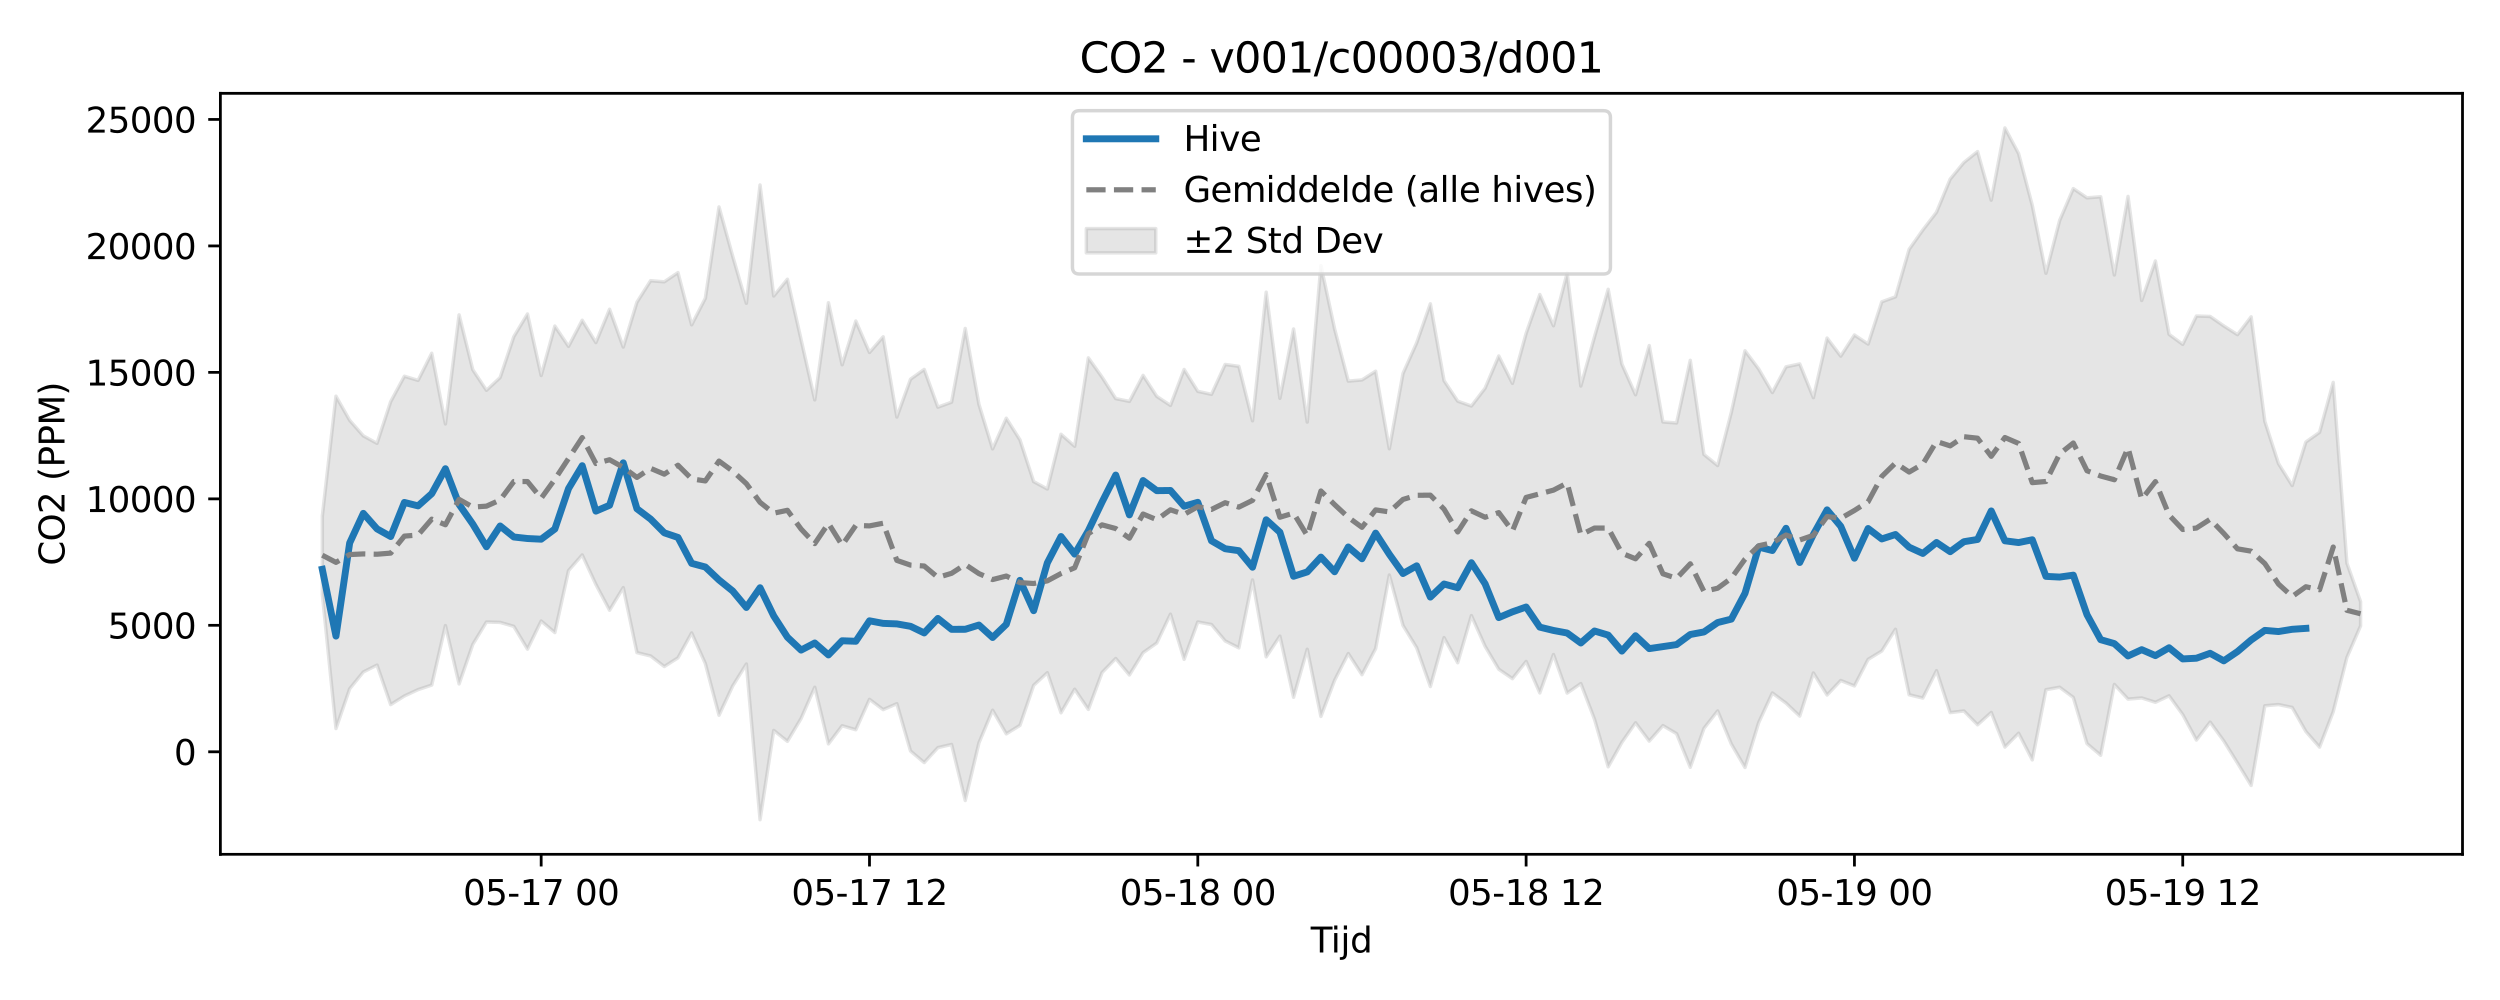 <?xml version="1.0" encoding="utf-8" standalone="no"?>
<!DOCTYPE svg PUBLIC "-//W3C//DTD SVG 1.1//EN"
  "http://www.w3.org/Graphics/SVG/1.1/DTD/svg11.dtd">
<svg xmlns:xlink="http://www.w3.org/1999/xlink" width="720pt" height="288pt" viewBox="0 0 720 288" xmlns="http://www.w3.org/2000/svg" version="1.1">
 <defs>
  <style type="text/css">*{stroke-linejoin: round; stroke-linecap: butt}</style>
 </defs>
 <g id="figure_1">
  <g id="patch_1">
   <path d="M 0 288 
L 720 288 
L 720 0 
L 0 0 
z
" style="fill: #ffffff"/>
  </g>
  <g id="axes_1">
   <g id="patch_2">
    <path d="M 63.47 246.04 
L 709.2 246.04 
L 709.2 26.88 
L 63.47 26.88 
z
" style="fill: #ffffff"/>
   </g>
   <g id="FillBetweenPolyCollection_1">
    <defs>
     <path id="m3630d54e7f" d="M 92.821 -139.314 
L 92.821 -116.888 
L 96.761 -78.179 
L 100.701 -89.615 
L 104.641 -94.476 
L 108.58 -96.453 
L 112.52 -85.074 
L 116.46 -87.55 
L 120.4 -89.385 
L 124.34 -90.699 
L 128.279 -107.834 
L 132.219 -91.029 
L 136.159 -102.392 
L 140.099 -108.861 
L 144.039 -108.748 
L 147.978 -107.609 
L 151.918 -101.043 
L 155.858 -109.153 
L 159.798 -105.818 
L 163.737 -123.677 
L 167.677 -128.181 
L 171.617 -119.676 
L 175.557 -112.252 
L 179.497 -118.772 
L 183.436 -100.047 
L 187.376 -99.073 
L 191.316 -96.037 
L 195.256 -98.539 
L 199.195 -105.719 
L 203.135 -96.896 
L 207.075 -82.014 
L 211.015 -90.429 
L 214.955 -96.756 
L 218.894 -51.922 
L 222.834 -77.651 
L 226.774 -74.491 
L 230.714 -81.086 
L 234.653 -90.063 
L 238.593 -73.76 
L 242.533 -78.978 
L 246.473 -77.835 
L 250.413 -86.598 
L 254.352 -83.626 
L 258.292 -85.332 
L 262.232 -71.703 
L 266.172 -68.374 
L 270.111 -72.682 
L 274.051 -73.591 
L 277.991 -57.457 
L 281.931 -74.04 
L 285.871 -83.46 
L 289.81 -76.647 
L 293.75 -79.095 
L 297.69 -90.609 
L 301.63 -94.257 
L 305.57 -82.71 
L 309.509 -89.505 
L 313.449 -83.682 
L 317.389 -94.297 
L 321.329 -98.351 
L 325.268 -93.607 
L 329.208 -100.025 
L 333.148 -102.802 
L 337.088 -111.119 
L 341.028 -98.113 
L 344.967 -108.871 
L 348.907 -108.132 
L 352.847 -103.411 
L 356.787 -101.41 
L 360.726 -120.979 
L 364.666 -98.835 
L 368.606 -104.788 
L 372.546 -87.185 
L 376.486 -101.011 
L 380.425 -81.666 
L 384.365 -92.066 
L 388.305 -99.779 
L 392.245 -93.684 
L 396.184 -101.206 
L 400.124 -122.392 
L 404.064 -107.877 
L 408.004 -101.448 
L 411.944 -90.277 
L 415.883 -104.354 
L 419.823 -97.134 
L 423.763 -110.701 
L 427.703 -101.872 
L 431.642 -95.259 
L 435.582 -92.541 
L 439.522 -97.503 
L 443.462 -88.437 
L 447.402 -99.501 
L 451.341 -88.397 
L 455.281 -91.134 
L 459.221 -80.848 
L 463.161 -67.162 
L 467.1 -74.191 
L 471.04 -79.834 
L 474.98 -74.559 
L 478.92 -79.025 
L 482.86 -76.696 
L 486.799 -67.018 
L 490.739 -78.221 
L 494.679 -83.254 
L 498.619 -73.728 
L 502.559 -66.956 
L 506.498 -79.887 
L 510.438 -88.428 
L 514.378 -85.49 
L 518.318 -81.767 
L 522.257 -94.186 
L 526.197 -87.838 
L 530.137 -92.016 
L 534.077 -90.456 
L 538.017 -98.099 
L 541.956 -100.51 
L 545.896 -106.774 
L 549.836 -87.908 
L 553.776 -86.954 
L 557.715 -94.843 
L 561.655 -82.762 
L 565.595 -83.249 
L 569.535 -79.26 
L 573.475 -82.817 
L 577.414 -72.835 
L 581.354 -76.828 
L 585.294 -69.15 
L 589.234 -89.364 
L 593.173 -90.072 
L 597.113 -87.144 
L 601.053 -73.841 
L 604.993 -70.485 
L 608.933 -90.877 
L 612.872 -86.658 
L 616.812 -86.996 
L 620.752 -85.74 
L 624.692 -87.609 
L 628.631 -82.189 
L 632.571 -74.864 
L 636.511 -80.026 
L 640.451 -74.601 
L 644.391 -68.257 
L 648.33 -61.781 
L 652.27 -84.735 
L 656.21 -85.087 
L 660.15 -84.258 
L 664.09 -77.331 
L 668.029 -72.827 
L 671.969 -83.027 
L 675.909 -98.649 
L 679.849 -107.75 
L 679.849 -114.714 
L 679.849 -114.714 
L 675.909 -125.815 
L 671.969 -177.872 
L 668.029 -163.486 
L 664.09 -160.701 
L 660.15 -148.158 
L 656.21 -154.479 
L 652.27 -166.653 
L 648.33 -196.75 
L 644.391 -191.619 
L 640.451 -194.135 
L 636.511 -196.869 
L 632.571 -196.982 
L 628.631 -188.819 
L 624.692 -191.711 
L 620.752 -212.842 
L 616.812 -201.455 
L 612.872 -231.431 
L 608.933 -208.792 
L 604.993 -231.33 
L 601.053 -231.019 
L 597.113 -233.689 
L 593.173 -224.487 
L 589.234 -209.296 
L 585.294 -228.846 
L 581.354 -243.765 
L 577.414 -251.158 
L 573.475 -230.352 
L 569.535 -244.344 
L 565.595 -241.206 
L 561.655 -236.415 
L 557.715 -226.88 
L 553.776 -221.764 
L 549.836 -216.198 
L 545.896 -202.515 
L 541.956 -201.072 
L 538.017 -188.9 
L 534.077 -191.522 
L 530.137 -185.437 
L 526.197 -190.644 
L 522.257 -173.476 
L 518.318 -183.186 
L 514.378 -182.351 
L 510.438 -174.952 
L 506.498 -181.746 
L 502.559 -186.979 
L 498.619 -169.226 
L 494.679 -153.929 
L 490.739 -157.118 
L 486.799 -184.236 
L 482.86 -166.191 
L 478.92 -166.472 
L 474.98 -188.478 
L 471.04 -174.304 
L 467.1 -183.15 
L 463.161 -204.683 
L 459.221 -190.991 
L 455.281 -176.821 
L 451.341 -209.372 
L 447.402 -194.179 
L 443.462 -203.184 
L 439.522 -191.977 
L 435.582 -177.604 
L 431.642 -185.478 
L 427.703 -176.196 
L 423.763 -171.064 
L 419.823 -172.467 
L 415.883 -178.383 
L 411.944 -200.51 
L 408.004 -189.254 
L 404.064 -180.449 
L 400.124 -158.758 
L 396.184 -181.094 
L 392.245 -178.579 
L 388.305 -178.241 
L 384.365 -193.275 
L 380.425 -211.52 
L 376.486 -166.437 
L 372.546 -193.259 
L 368.606 -173.284 
L 364.666 -203.856 
L 360.726 -166.808 
L 356.787 -182.497 
L 352.847 -183.035 
L 348.907 -174.43 
L 344.967 -175.297 
L 341.028 -181.595 
L 337.088 -171.237 
L 333.148 -173.847 
L 329.208 -179.895 
L 325.268 -172.402 
L 321.329 -173.203 
L 317.389 -179.389 
L 313.449 -184.93 
L 309.509 -159.472 
L 305.57 -162.932 
L 301.63 -147.162 
L 297.69 -149.298 
L 293.75 -161.316 
L 289.81 -167.548 
L 285.871 -158.715 
L 281.931 -171.56 
L 277.991 -193.409 
L 274.051 -172.17 
L 270.111 -170.739 
L 266.172 -181.603 
L 262.232 -178.787 
L 258.292 -167.889 
L 254.352 -190.999 
L 250.413 -186.485 
L 246.473 -195.547 
L 242.533 -182.948 
L 238.593 -200.821 
L 234.653 -172.832 
L 230.714 -190.176 
L 226.774 -207.579 
L 222.834 -202.755 
L 218.894 -234.724 
L 214.955 -200.649 
L 211.015 -214.215 
L 207.075 -228.404 
L 203.135 -202.086 
L 199.195 -194.447 
L 195.256 -209.493 
L 191.316 -206.837 
L 187.376 -207.16 
L 183.436 -200.955 
L 179.497 -188.044 
L 175.557 -198.937 
L 171.617 -189.342 
L 167.677 -195.765 
L 163.737 -188.243 
L 159.798 -194.096 
L 155.858 -179.848 
L 151.918 -197.58 
L 147.978 -191.042 
L 144.039 -179.267 
L 140.099 -175.592 
L 136.159 -181.53 
L 132.219 -197.32 
L 128.279 -165.903 
L 124.34 -186.266 
L 120.4 -178.451 
L 116.46 -179.644 
L 112.52 -172.334 
L 108.58 -160.314 
L 104.641 -162.468 
L 100.701 -166.956 
L 96.761 -173.895 
L 92.821 -139.314 
z
" style="stroke: #808080; stroke-opacity: 0.2"/>
    </defs>
    <g clip-path="url(#p52b0f66472)">
     <use xlink:href="#m3630d54e7f" x="0" y="288" style="fill: #808080; fill-opacity: 0.2; stroke: #808080; stroke-opacity: 0.2"/>
    </g>
   </g>
   <g id="matplotlib.axis_1">
    <g id="xtick_1">
     <g id="line2d_1">
      <defs>
       <path id="m3bc7c5214b" d="M 0 0 
L 0 3.5 
" style="stroke: #000000; stroke-width: 0.8"/>
      </defs>
      <g>
       <use xlink:href="#m3bc7c5214b" x="155.858" y="246.04" style="stroke: #000000; stroke-width: 0.8"/>
      </g>
     </g>
     <g id="text_1">
      <!-- 05-17 00 -->
      <g transform="translate(133.377 260.638) scale(0.1 -0.1)">
       <defs>
        <path id="DejaVuSans-30" d="M 2034 4250 
Q 1547 4250 1301 3770 
Q 1056 3291 1056 2328 
Q 1056 1369 1301 889 
Q 1547 409 2034 409 
Q 2525 409 2770 889 
Q 3016 1369 3016 2328 
Q 3016 3291 2770 3770 
Q 2525 4250 2034 4250 
z
M 2034 4750 
Q 2819 4750 3233 4129 
Q 3647 3509 3647 2328 
Q 3647 1150 3233 529 
Q 2819 -91 2034 -91 
Q 1250 -91 836 529 
Q 422 1150 422 2328 
Q 422 3509 836 4129 
Q 1250 4750 2034 4750 
z
" transform="scale(0.016)"/>
        <path id="DejaVuSans-35" d="M 691 4666 
L 3169 4666 
L 3169 4134 
L 1269 4134 
L 1269 2991 
Q 1406 3038 1543 3061 
Q 1681 3084 1819 3084 
Q 2600 3084 3056 2656 
Q 3513 2228 3513 1497 
Q 3513 744 3044 326 
Q 2575 -91 1722 -91 
Q 1428 -91 1123 -41 
Q 819 9 494 109 
L 494 744 
Q 775 591 1075 516 
Q 1375 441 1709 441 
Q 2250 441 2565 725 
Q 2881 1009 2881 1497 
Q 2881 1984 2565 2268 
Q 2250 2553 1709 2553 
Q 1456 2553 1204 2497 
Q 953 2441 691 2322 
L 691 4666 
z
" transform="scale(0.016)"/>
        <path id="DejaVuSans-2d" d="M 313 2009 
L 1997 2009 
L 1997 1497 
L 313 1497 
L 313 2009 
z
" transform="scale(0.016)"/>
        <path id="DejaVuSans-31" d="M 794 531 
L 1825 531 
L 1825 4091 
L 703 3866 
L 703 4441 
L 1819 4666 
L 2450 4666 
L 2450 531 
L 3481 531 
L 3481 0 
L 794 0 
L 794 531 
z
" transform="scale(0.016)"/>
        <path id="DejaVuSans-37" d="M 525 4666 
L 3525 4666 
L 3525 4397 
L 1831 0 
L 1172 0 
L 2766 4134 
L 525 4134 
L 525 4666 
z
" transform="scale(0.016)"/>
        <path id="DejaVuSans-20" transform="scale(0.016)"/>
       </defs>
       <use xlink:href="#DejaVuSans-30"/>
       <use xlink:href="#DejaVuSans-35" transform="translate(63.623 0)"/>
       <use xlink:href="#DejaVuSans-2d" transform="translate(127.246 0)"/>
       <use xlink:href="#DejaVuSans-31" transform="translate(163.33 0)"/>
       <use xlink:href="#DejaVuSans-37" transform="translate(226.953 0)"/>
       <use xlink:href="#DejaVuSans-20" transform="translate(290.576 0)"/>
       <use xlink:href="#DejaVuSans-30" transform="translate(322.363 0)"/>
       <use xlink:href="#DejaVuSans-30" transform="translate(385.986 0)"/>
      </g>
     </g>
    </g>
    <g id="xtick_2">
     <g id="line2d_2">
      <g>
       <use xlink:href="#m3bc7c5214b" x="250.413" y="246.04" style="stroke: #000000; stroke-width: 0.8"/>
      </g>
     </g>
     <g id="text_2">
      <!-- 05-17 12 -->
      <g transform="translate(227.932 260.638) scale(0.1 -0.1)">
       <defs>
        <path id="DejaVuSans-32" d="M 1228 531 
L 3431 531 
L 3431 0 
L 469 0 
L 469 531 
Q 828 903 1448 1529 
Q 2069 2156 2228 2338 
Q 2531 2678 2651 2914 
Q 2772 3150 2772 3378 
Q 2772 3750 2511 3984 
Q 2250 4219 1831 4219 
Q 1534 4219 1204 4116 
Q 875 4013 500 3803 
L 500 4441 
Q 881 4594 1212 4672 
Q 1544 4750 1819 4750 
Q 2544 4750 2975 4387 
Q 3406 4025 3406 3419 
Q 3406 3131 3298 2873 
Q 3191 2616 2906 2266 
Q 2828 2175 2409 1742 
Q 1991 1309 1228 531 
z
" transform="scale(0.016)"/>
       </defs>
       <use xlink:href="#DejaVuSans-30"/>
       <use xlink:href="#DejaVuSans-35" transform="translate(63.623 0)"/>
       <use xlink:href="#DejaVuSans-2d" transform="translate(127.246 0)"/>
       <use xlink:href="#DejaVuSans-31" transform="translate(163.33 0)"/>
       <use xlink:href="#DejaVuSans-37" transform="translate(226.953 0)"/>
       <use xlink:href="#DejaVuSans-20" transform="translate(290.576 0)"/>
       <use xlink:href="#DejaVuSans-31" transform="translate(322.363 0)"/>
       <use xlink:href="#DejaVuSans-32" transform="translate(385.986 0)"/>
      </g>
     </g>
    </g>
    <g id="xtick_3">
     <g id="line2d_3">
      <g>
       <use xlink:href="#m3bc7c5214b" x="344.967" y="246.04" style="stroke: #000000; stroke-width: 0.8"/>
      </g>
     </g>
     <g id="text_3">
      <!-- 05-18 00 -->
      <g transform="translate(322.487 260.638) scale(0.1 -0.1)">
       <defs>
        <path id="DejaVuSans-38" d="M 2034 2216 
Q 1584 2216 1326 1975 
Q 1069 1734 1069 1313 
Q 1069 891 1326 650 
Q 1584 409 2034 409 
Q 2484 409 2743 651 
Q 3003 894 3003 1313 
Q 3003 1734 2745 1975 
Q 2488 2216 2034 2216 
z
M 1403 2484 
Q 997 2584 770 2862 
Q 544 3141 544 3541 
Q 544 4100 942 4425 
Q 1341 4750 2034 4750 
Q 2731 4750 3128 4425 
Q 3525 4100 3525 3541 
Q 3525 3141 3298 2862 
Q 3072 2584 2669 2484 
Q 3125 2378 3379 2068 
Q 3634 1759 3634 1313 
Q 3634 634 3220 271 
Q 2806 -91 2034 -91 
Q 1263 -91 848 271 
Q 434 634 434 1313 
Q 434 1759 690 2068 
Q 947 2378 1403 2484 
z
M 1172 3481 
Q 1172 3119 1398 2916 
Q 1625 2713 2034 2713 
Q 2441 2713 2670 2916 
Q 2900 3119 2900 3481 
Q 2900 3844 2670 4047 
Q 2441 4250 2034 4250 
Q 1625 4250 1398 4047 
Q 1172 3844 1172 3481 
z
" transform="scale(0.016)"/>
       </defs>
       <use xlink:href="#DejaVuSans-30"/>
       <use xlink:href="#DejaVuSans-35" transform="translate(63.623 0)"/>
       <use xlink:href="#DejaVuSans-2d" transform="translate(127.246 0)"/>
       <use xlink:href="#DejaVuSans-31" transform="translate(163.33 0)"/>
       <use xlink:href="#DejaVuSans-38" transform="translate(226.953 0)"/>
       <use xlink:href="#DejaVuSans-20" transform="translate(290.576 0)"/>
       <use xlink:href="#DejaVuSans-30" transform="translate(322.363 0)"/>
       <use xlink:href="#DejaVuSans-30" transform="translate(385.986 0)"/>
      </g>
     </g>
    </g>
    <g id="xtick_4">
     <g id="line2d_4">
      <g>
       <use xlink:href="#m3bc7c5214b" x="439.522" y="246.04" style="stroke: #000000; stroke-width: 0.8"/>
      </g>
     </g>
     <g id="text_4">
      <!-- 05-18 12 -->
      <g transform="translate(417.042 260.638) scale(0.1 -0.1)">
       <use xlink:href="#DejaVuSans-30"/>
       <use xlink:href="#DejaVuSans-35" transform="translate(63.623 0)"/>
       <use xlink:href="#DejaVuSans-2d" transform="translate(127.246 0)"/>
       <use xlink:href="#DejaVuSans-31" transform="translate(163.33 0)"/>
       <use xlink:href="#DejaVuSans-38" transform="translate(226.953 0)"/>
       <use xlink:href="#DejaVuSans-20" transform="translate(290.576 0)"/>
       <use xlink:href="#DejaVuSans-31" transform="translate(322.363 0)"/>
       <use xlink:href="#DejaVuSans-32" transform="translate(385.986 0)"/>
      </g>
     </g>
    </g>
    <g id="xtick_5">
     <g id="line2d_5">
      <g>
       <use xlink:href="#m3bc7c5214b" x="534.077" y="246.04" style="stroke: #000000; stroke-width: 0.8"/>
      </g>
     </g>
     <g id="text_5">
      <!-- 05-19 00 -->
      <g transform="translate(511.596 260.638) scale(0.1 -0.1)">
       <defs>
        <path id="DejaVuSans-39" d="M 703 97 
L 703 672 
Q 941 559 1184 500 
Q 1428 441 1663 441 
Q 2288 441 2617 861 
Q 2947 1281 2994 2138 
Q 2813 1869 2534 1725 
Q 2256 1581 1919 1581 
Q 1219 1581 811 2004 
Q 403 2428 403 3163 
Q 403 3881 828 4315 
Q 1253 4750 1959 4750 
Q 2769 4750 3195 4129 
Q 3622 3509 3622 2328 
Q 3622 1225 3098 567 
Q 2575 -91 1691 -91 
Q 1453 -91 1209 -44 
Q 966 3 703 97 
z
M 1959 2075 
Q 2384 2075 2632 2365 
Q 2881 2656 2881 3163 
Q 2881 3666 2632 3958 
Q 2384 4250 1959 4250 
Q 1534 4250 1286 3958 
Q 1038 3666 1038 3163 
Q 1038 2656 1286 2365 
Q 1534 2075 1959 2075 
z
" transform="scale(0.016)"/>
       </defs>
       <use xlink:href="#DejaVuSans-30"/>
       <use xlink:href="#DejaVuSans-35" transform="translate(63.623 0)"/>
       <use xlink:href="#DejaVuSans-2d" transform="translate(127.246 0)"/>
       <use xlink:href="#DejaVuSans-31" transform="translate(163.33 0)"/>
       <use xlink:href="#DejaVuSans-39" transform="translate(226.953 0)"/>
       <use xlink:href="#DejaVuSans-20" transform="translate(290.576 0)"/>
       <use xlink:href="#DejaVuSans-30" transform="translate(322.363 0)"/>
       <use xlink:href="#DejaVuSans-30" transform="translate(385.986 0)"/>
      </g>
     </g>
    </g>
    <g id="xtick_6">
     <g id="line2d_6">
      <g>
       <use xlink:href="#m3bc7c5214b" x="628.631" y="246.04" style="stroke: #000000; stroke-width: 0.8"/>
      </g>
     </g>
     <g id="text_6">
      <!-- 05-19 12 -->
      <g transform="translate(606.151 260.638) scale(0.1 -0.1)">
       <use xlink:href="#DejaVuSans-30"/>
       <use xlink:href="#DejaVuSans-35" transform="translate(63.623 0)"/>
       <use xlink:href="#DejaVuSans-2d" transform="translate(127.246 0)"/>
       <use xlink:href="#DejaVuSans-31" transform="translate(163.33 0)"/>
       <use xlink:href="#DejaVuSans-39" transform="translate(226.953 0)"/>
       <use xlink:href="#DejaVuSans-20" transform="translate(290.576 0)"/>
       <use xlink:href="#DejaVuSans-31" transform="translate(322.363 0)"/>
       <use xlink:href="#DejaVuSans-32" transform="translate(385.986 0)"/>
      </g>
     </g>
    </g>
    <g id="text_7">
     <!-- Tijd -->
     <g transform="translate(377.485 274.317) scale(0.1 -0.1)">
      <defs>
       <path id="DejaVuSans-54" d="M -19 4666 
L 3928 4666 
L 3928 4134 
L 2272 4134 
L 2272 0 
L 1638 0 
L 1638 4134 
L -19 4134 
L -19 4666 
z
" transform="scale(0.016)"/>
       <path id="DejaVuSans-69" d="M 603 3500 
L 1178 3500 
L 1178 0 
L 603 0 
L 603 3500 
z
M 603 4863 
L 1178 4863 
L 1178 4134 
L 603 4134 
L 603 4863 
z
" transform="scale(0.016)"/>
       <path id="DejaVuSans-6a" d="M 603 3500 
L 1178 3500 
L 1178 -63 
Q 1178 -731 923 -1031 
Q 669 -1331 103 -1331 
L -116 -1331 
L -116 -844 
L 38 -844 
Q 366 -844 484 -692 
Q 603 -541 603 -63 
L 603 3500 
z
M 603 4863 
L 1178 4863 
L 1178 4134 
L 603 4134 
L 603 4863 
z
" transform="scale(0.016)"/>
       <path id="DejaVuSans-64" d="M 2906 2969 
L 2906 4863 
L 3481 4863 
L 3481 0 
L 2906 0 
L 2906 525 
Q 2725 213 2448 61 
Q 2172 -91 1784 -91 
Q 1150 -91 751 415 
Q 353 922 353 1747 
Q 353 2572 751 3078 
Q 1150 3584 1784 3584 
Q 2172 3584 2448 3432 
Q 2725 3281 2906 2969 
z
M 947 1747 
Q 947 1113 1208 752 
Q 1469 391 1925 391 
Q 2381 391 2643 752 
Q 2906 1113 2906 1747 
Q 2906 2381 2643 2742 
Q 2381 3103 1925 3103 
Q 1469 3103 1208 2742 
Q 947 2381 947 1747 
z
" transform="scale(0.016)"/>
      </defs>
      <use xlink:href="#DejaVuSans-54"/>
      <use xlink:href="#DejaVuSans-69" transform="translate(57.959 0)"/>
      <use xlink:href="#DejaVuSans-6a" transform="translate(85.742 0)"/>
      <use xlink:href="#DejaVuSans-64" transform="translate(113.525 0)"/>
     </g>
    </g>
   </g>
   <g id="matplotlib.axis_2">
    <g id="ytick_1">
     <g id="line2d_7">
      <defs>
       <path id="m2d04f1e88d" d="M 0 0 
L -3.5 0 
" style="stroke: #000000; stroke-width: 0.8"/>
      </defs>
      <g>
       <use xlink:href="#m2d04f1e88d" x="63.47" y="216.512" style="stroke: #000000; stroke-width: 0.8"/>
      </g>
     </g>
     <g id="text_8">
      <!-- 0 -->
      <g transform="translate(50.108 220.311) scale(0.1 -0.1)">
       <use xlink:href="#DejaVuSans-30"/>
      </g>
     </g>
    </g>
    <g id="ytick_2">
     <g id="line2d_8">
      <g>
       <use xlink:href="#m2d04f1e88d" x="63.47" y="180.089" style="stroke: #000000; stroke-width: 0.8"/>
      </g>
     </g>
     <g id="text_9">
      <!-- 5000 -->
      <g transform="translate(31.02 183.889) scale(0.1 -0.1)">
       <use xlink:href="#DejaVuSans-35"/>
       <use xlink:href="#DejaVuSans-30" transform="translate(63.623 0)"/>
       <use xlink:href="#DejaVuSans-30" transform="translate(127.246 0)"/>
       <use xlink:href="#DejaVuSans-30" transform="translate(190.869 0)"/>
      </g>
     </g>
    </g>
    <g id="ytick_3">
     <g id="line2d_9">
      <g>
       <use xlink:href="#m2d04f1e88d" x="63.47" y="143.667" style="stroke: #000000; stroke-width: 0.8"/>
      </g>
     </g>
     <g id="text_10">
      <!-- 10000 -->
      <g transform="translate(24.657 147.466) scale(0.1 -0.1)">
       <use xlink:href="#DejaVuSans-31"/>
       <use xlink:href="#DejaVuSans-30" transform="translate(63.623 0)"/>
       <use xlink:href="#DejaVuSans-30" transform="translate(127.246 0)"/>
       <use xlink:href="#DejaVuSans-30" transform="translate(190.869 0)"/>
       <use xlink:href="#DejaVuSans-30" transform="translate(254.492 0)"/>
      </g>
     </g>
    </g>
    <g id="ytick_4">
     <g id="line2d_10">
      <g>
       <use xlink:href="#m2d04f1e88d" x="63.47" y="107.244" style="stroke: #000000; stroke-width: 0.8"/>
      </g>
     </g>
     <g id="text_11">
      <!-- 15000 -->
      <g transform="translate(24.657 111.043) scale(0.1 -0.1)">
       <use xlink:href="#DejaVuSans-31"/>
       <use xlink:href="#DejaVuSans-35" transform="translate(63.623 0)"/>
       <use xlink:href="#DejaVuSans-30" transform="translate(127.246 0)"/>
       <use xlink:href="#DejaVuSans-30" transform="translate(190.869 0)"/>
       <use xlink:href="#DejaVuSans-30" transform="translate(254.492 0)"/>
      </g>
     </g>
    </g>
    <g id="ytick_5">
     <g id="line2d_11">
      <g>
       <use xlink:href="#m2d04f1e88d" x="63.47" y="70.822" style="stroke: #000000; stroke-width: 0.8"/>
      </g>
     </g>
     <g id="text_12">
      <!-- 20000 -->
      <g transform="translate(24.657 74.621) scale(0.1 -0.1)">
       <use xlink:href="#DejaVuSans-32"/>
       <use xlink:href="#DejaVuSans-30" transform="translate(63.623 0)"/>
       <use xlink:href="#DejaVuSans-30" transform="translate(127.246 0)"/>
       <use xlink:href="#DejaVuSans-30" transform="translate(190.869 0)"/>
       <use xlink:href="#DejaVuSans-30" transform="translate(254.492 0)"/>
      </g>
     </g>
    </g>
    <g id="ytick_6">
     <g id="line2d_12">
      <g>
       <use xlink:href="#m2d04f1e88d" x="63.47" y="34.399" style="stroke: #000000; stroke-width: 0.8"/>
      </g>
     </g>
     <g id="text_13">
      <!-- 25000 -->
      <g transform="translate(24.657 38.198) scale(0.1 -0.1)">
       <use xlink:href="#DejaVuSans-32"/>
       <use xlink:href="#DejaVuSans-35" transform="translate(63.623 0)"/>
       <use xlink:href="#DejaVuSans-30" transform="translate(127.246 0)"/>
       <use xlink:href="#DejaVuSans-30" transform="translate(190.869 0)"/>
       <use xlink:href="#DejaVuSans-30" transform="translate(254.492 0)"/>
      </g>
     </g>
    </g>
    <g id="text_14">
     <!-- CO2 (PPM) -->
     <g transform="translate(18.578 162.903) rotate(-90) scale(0.1 -0.1)">
      <defs>
       <path id="DejaVuSans-43" d="M 4122 4306 
L 4122 3641 
Q 3803 3938 3442 4084 
Q 3081 4231 2675 4231 
Q 1875 4231 1450 3742 
Q 1025 3253 1025 2328 
Q 1025 1406 1450 917 
Q 1875 428 2675 428 
Q 3081 428 3442 575 
Q 3803 722 4122 1019 
L 4122 359 
Q 3791 134 3420 21 
Q 3050 -91 2638 -91 
Q 1578 -91 968 557 
Q 359 1206 359 2328 
Q 359 3453 968 4101 
Q 1578 4750 2638 4750 
Q 3056 4750 3426 4639 
Q 3797 4528 4122 4306 
z
" transform="scale(0.016)"/>
       <path id="DejaVuSans-4f" d="M 2522 4238 
Q 1834 4238 1429 3725 
Q 1025 3213 1025 2328 
Q 1025 1447 1429 934 
Q 1834 422 2522 422 
Q 3209 422 3611 934 
Q 4013 1447 4013 2328 
Q 4013 3213 3611 3725 
Q 3209 4238 2522 4238 
z
M 2522 4750 
Q 3503 4750 4090 4092 
Q 4678 3434 4678 2328 
Q 4678 1225 4090 567 
Q 3503 -91 2522 -91 
Q 1538 -91 948 565 
Q 359 1222 359 2328 
Q 359 3434 948 4092 
Q 1538 4750 2522 4750 
z
" transform="scale(0.016)"/>
       <path id="DejaVuSans-28" d="M 1984 4856 
Q 1566 4138 1362 3434 
Q 1159 2731 1159 2009 
Q 1159 1288 1364 580 
Q 1569 -128 1984 -844 
L 1484 -844 
Q 1016 -109 783 600 
Q 550 1309 550 2009 
Q 550 2706 781 3412 
Q 1013 4119 1484 4856 
L 1984 4856 
z
" transform="scale(0.016)"/>
       <path id="DejaVuSans-50" d="M 1259 4147 
L 1259 2394 
L 2053 2394 
Q 2494 2394 2734 2622 
Q 2975 2850 2975 3272 
Q 2975 3691 2734 3919 
Q 2494 4147 2053 4147 
L 1259 4147 
z
M 628 4666 
L 2053 4666 
Q 2838 4666 3239 4311 
Q 3641 3956 3641 3272 
Q 3641 2581 3239 2228 
Q 2838 1875 2053 1875 
L 1259 1875 
L 1259 0 
L 628 0 
L 628 4666 
z
" transform="scale(0.016)"/>
       <path id="DejaVuSans-4d" d="M 628 4666 
L 1569 4666 
L 2759 1491 
L 3956 4666 
L 4897 4666 
L 4897 0 
L 4281 0 
L 4281 4097 
L 3078 897 
L 2444 897 
L 1241 4097 
L 1241 0 
L 628 0 
L 628 4666 
z
" transform="scale(0.016)"/>
       <path id="DejaVuSans-29" d="M 513 4856 
L 1013 4856 
Q 1481 4119 1714 3412 
Q 1947 2706 1947 2009 
Q 1947 1309 1714 600 
Q 1481 -109 1013 -844 
L 513 -844 
Q 928 -128 1133 580 
Q 1338 1288 1338 2009 
Q 1338 2731 1133 3434 
Q 928 4138 513 4856 
z
" transform="scale(0.016)"/>
      </defs>
      <use xlink:href="#DejaVuSans-43"/>
      <use xlink:href="#DejaVuSans-4f" transform="translate(69.824 0)"/>
      <use xlink:href="#DejaVuSans-32" transform="translate(148.535 0)"/>
      <use xlink:href="#DejaVuSans-20" transform="translate(212.158 0)"/>
      <use xlink:href="#DejaVuSans-28" transform="translate(243.945 0)"/>
      <use xlink:href="#DejaVuSans-50" transform="translate(282.959 0)"/>
      <use xlink:href="#DejaVuSans-50" transform="translate(343.262 0)"/>
      <use xlink:href="#DejaVuSans-4d" transform="translate(403.564 0)"/>
      <use xlink:href="#DejaVuSans-29" transform="translate(489.844 0)"/>
     </g>
    </g>
   </g>
   <g id="line2d_13">
    <path d="M 92.821 163.954 
L 96.761 183.188 
L 100.701 156.381 
L 104.641 147.853 
L 108.58 152.316 
L 112.52 154.521 
L 116.46 144.704 
L 120.4 145.69 
L 124.34 142.178 
L 128.279 134.993 
L 132.219 145.284 
L 136.159 150.939 
L 140.099 157.469 
L 144.039 151.481 
L 147.978 154.654 
L 151.918 155.094 
L 155.858 155.286 
L 159.798 152.348 
L 163.737 140.707 
L 167.677 134.124 
L 171.617 147.202 
L 175.557 145.517 
L 179.497 133.301 
L 183.436 146.515 
L 187.376 149.494 
L 191.316 153.452 
L 195.256 154.783 
L 199.195 162.247 
L 203.135 163.299 
L 207.075 167.038 
L 211.015 170.207 
L 214.955 174.947 
L 218.894 169.272 
L 222.834 177.394 
L 226.774 183.513 
L 230.714 187.226 
L 234.653 185.179 
L 238.593 188.62 
L 242.533 184.54 
L 246.473 184.684 
L 250.413 178.793 
L 254.352 179.533 
L 258.292 179.682 
L 262.232 180.378 
L 266.172 182.285 
L 270.111 178.113 
L 274.051 181.243 
L 277.991 181.236 
L 281.931 180.014 
L 285.871 183.596 
L 289.81 179.805 
L 293.75 167.145 
L 297.69 175.874 
L 301.63 162.109 
L 305.57 154.523 
L 309.509 159.586 
L 313.449 152.823 
L 317.389 144.594 
L 321.329 136.824 
L 325.268 148.283 
L 329.208 138.4 
L 333.148 141.309 
L 337.088 141.261 
L 341.028 145.794 
L 344.967 144.672 
L 348.907 155.747 
L 352.847 158.037 
L 356.787 158.598 
L 360.726 163.357 
L 364.666 149.701 
L 368.606 153.278 
L 372.546 165.965 
L 376.486 164.714 
L 380.425 160.455 
L 384.365 164.663 
L 388.305 157.532 
L 392.245 160.917 
L 396.184 153.542 
L 400.124 159.625 
L 404.064 165.176 
L 408.004 162.959 
L 411.944 171.96 
L 415.883 168.196 
L 419.823 169.265 
L 423.763 162.065 
L 427.703 168.133 
L 431.642 177.865 
L 435.582 176.207 
L 439.522 174.823 
L 443.462 180.614 
L 447.402 181.573 
L 451.341 182.309 
L 455.281 185.181 
L 459.221 181.728 
L 463.161 182.909 
L 467.1 187.515 
L 471.04 183.093 
L 474.98 186.803 
L 482.86 185.643 
L 486.799 182.734 
L 490.739 182.005 
L 494.679 179.293 
L 498.619 178.307 
L 502.559 170.86 
L 506.498 157.563 
L 510.438 158.547 
L 514.378 152.151 
L 518.318 161.995 
L 522.257 153.911 
L 526.197 146.843 
L 530.137 151.578 
L 534.077 160.761 
L 538.017 152.214 
L 541.956 155.213 
L 545.896 153.938 
L 549.836 157.595 
L 553.776 159.392 
L 557.715 156.24 
L 561.655 158.887 
L 565.595 156.014 
L 569.535 155.368 
L 573.475 147.154 
L 577.414 155.749 
L 581.354 156.258 
L 585.294 155.456 
L 589.234 165.994 
L 593.173 166.195 
L 597.113 165.647 
L 601.053 177.035 
L 604.993 184.227 
L 608.933 185.359 
L 612.872 188.916 
L 616.812 187.107 
L 620.752 188.816 
L 624.692 186.551 
L 628.631 189.768 
L 632.571 189.567 
L 636.511 188.149 
L 640.451 190.322 
L 644.391 187.656 
L 648.33 184.314 
L 652.27 181.551 
L 656.21 181.886 
L 660.15 181.24 
L 664.09 180.971 
L 664.09 180.971 
" clip-path="url(#p52b0f66472)" style="fill: none; stroke: #1f77b4; stroke-width: 2; stroke-linecap: square"/>
   </g>
   <g id="line2d_14">
    <path d="M 92.821 159.899 
L 96.761 161.963 
L 100.701 159.715 
L 104.641 159.528 
L 108.58 159.617 
L 112.52 159.296 
L 116.46 154.403 
L 120.4 154.082 
L 124.34 149.518 
L 128.279 151.131 
L 132.219 143.825 
L 136.159 146.039 
L 140.099 145.773 
L 144.039 143.992 
L 147.978 138.675 
L 151.918 138.689 
L 155.858 143.499 
L 159.798 138.043 
L 167.677 126.027 
L 171.617 133.491 
L 175.557 132.405 
L 179.497 134.592 
L 183.436 137.499 
L 187.376 134.884 
L 191.316 136.563 
L 195.256 133.984 
L 199.195 137.917 
L 203.135 138.509 
L 207.075 132.791 
L 211.015 135.678 
L 214.955 139.297 
L 218.894 144.677 
L 222.834 147.797 
L 226.774 146.965 
L 230.714 152.369 
L 234.653 156.553 
L 238.593 150.709 
L 242.533 157.037 
L 246.473 151.309 
L 250.413 151.458 
L 254.352 150.688 
L 258.292 161.389 
L 262.232 162.755 
L 266.172 163.011 
L 270.111 166.289 
L 274.051 165.119 
L 277.991 162.567 
L 281.931 165.2 
L 285.871 166.913 
L 289.81 165.903 
L 293.75 167.794 
L 297.69 168.047 
L 301.63 167.291 
L 305.57 165.179 
L 309.509 163.512 
L 313.449 153.694 
L 317.389 151.157 
L 321.329 152.223 
L 325.268 154.996 
L 329.208 148.04 
L 333.148 149.675 
L 337.088 146.822 
L 341.028 148.146 
L 344.967 145.916 
L 348.907 146.719 
L 352.847 144.777 
L 356.787 146.046 
L 360.726 144.107 
L 364.666 136.655 
L 368.606 148.964 
L 372.546 147.778 
L 376.486 154.276 
L 380.425 141.407 
L 384.365 145.329 
L 388.305 148.99 
L 392.245 151.869 
L 396.184 146.85 
L 400.124 147.425 
L 404.064 143.837 
L 408.004 142.649 
L 411.944 142.606 
L 415.883 146.632 
L 419.823 153.199 
L 423.763 147.117 
L 427.703 148.966 
L 431.642 147.631 
L 435.582 152.927 
L 439.522 143.26 
L 447.402 141.16 
L 451.341 139.115 
L 455.281 154.023 
L 459.221 152.081 
L 463.161 152.077 
L 467.1 159.33 
L 471.04 160.931 
L 474.98 156.481 
L 478.92 165.251 
L 482.86 166.557 
L 486.799 162.373 
L 490.739 170.331 
L 494.679 169.409 
L 498.619 166.523 
L 502.559 161.033 
L 506.498 157.183 
L 510.438 156.31 
L 514.378 154.079 
L 518.318 155.524 
L 522.257 154.169 
L 526.197 148.759 
L 530.137 149.274 
L 534.077 147.011 
L 538.017 144.5 
L 541.956 137.209 
L 545.896 133.356 
L 549.836 135.947 
L 553.776 133.641 
L 557.715 127.139 
L 561.655 128.412 
L 565.595 125.772 
L 569.535 126.198 
L 573.475 131.416 
L 577.414 126.004 
L 581.354 127.704 
L 585.294 139.002 
L 589.234 138.67 
L 593.173 130.72 
L 597.113 127.584 
L 601.053 135.57 
L 604.993 137.093 
L 608.933 138.166 
L 612.872 128.956 
L 616.812 143.774 
L 620.752 138.709 
L 624.692 148.34 
L 628.631 152.496 
L 632.571 152.077 
L 636.511 149.552 
L 640.451 153.632 
L 644.391 158.062 
L 648.33 158.735 
L 652.27 162.306 
L 656.21 168.217 
L 660.15 171.792 
L 664.09 168.984 
L 668.029 169.844 
L 671.969 157.55 
L 675.909 175.768 
L 679.849 176.768 
L 679.849 176.768 
" clip-path="url(#p52b0f66472)" style="fill: none; stroke-dasharray: 5.55,2.4; stroke-dashoffset: 0; stroke: #808080; stroke-width: 1.5"/>
   </g>
   <g id="patch_3">
    <path d="M 63.47 246.04 
L 63.47 26.88 
" style="fill: none; stroke: #000000; stroke-width: 0.8; stroke-linejoin: miter; stroke-linecap: square"/>
   </g>
   <g id="patch_4">
    <path d="M 709.2 246.04 
L 709.2 26.88 
" style="fill: none; stroke: #000000; stroke-width: 0.8; stroke-linejoin: miter; stroke-linecap: square"/>
   </g>
   <g id="patch_5">
    <path d="M 63.47 246.04 
L 709.2 246.04 
" style="fill: none; stroke: #000000; stroke-width: 0.8; stroke-linejoin: miter; stroke-linecap: square"/>
   </g>
   <g id="patch_6">
    <path d="M 63.47 26.88 
L 709.2 26.88 
" style="fill: none; stroke: #000000; stroke-width: 0.8; stroke-linejoin: miter; stroke-linecap: square"/>
   </g>
   <g id="text_15">
    <!-- CO2 - v001/c00003/d001 -->
    <g transform="translate(310.932 20.88) scale(0.12 -0.12)">
     <defs>
      <path id="DejaVuSans-76" d="M 191 3500 
L 800 3500 
L 1894 563 
L 2988 3500 
L 3597 3500 
L 2284 0 
L 1503 0 
L 191 3500 
z
" transform="scale(0.016)"/>
      <path id="DejaVuSans-2f" d="M 1625 4666 
L 2156 4666 
L 531 -594 
L 0 -594 
L 1625 4666 
z
" transform="scale(0.016)"/>
      <path id="DejaVuSans-63" d="M 3122 3366 
L 3122 2828 
Q 2878 2963 2633 3030 
Q 2388 3097 2138 3097 
Q 1578 3097 1268 2742 
Q 959 2388 959 1747 
Q 959 1106 1268 751 
Q 1578 397 2138 397 
Q 2388 397 2633 464 
Q 2878 531 3122 666 
L 3122 134 
Q 2881 22 2623 -34 
Q 2366 -91 2075 -91 
Q 1284 -91 818 406 
Q 353 903 353 1747 
Q 353 2603 823 3093 
Q 1294 3584 2113 3584 
Q 2378 3584 2631 3529 
Q 2884 3475 3122 3366 
z
" transform="scale(0.016)"/>
      <path id="DejaVuSans-33" d="M 2597 2516 
Q 3050 2419 3304 2112 
Q 3559 1806 3559 1356 
Q 3559 666 3084 287 
Q 2609 -91 1734 -91 
Q 1441 -91 1130 -33 
Q 819 25 488 141 
L 488 750 
Q 750 597 1062 519 
Q 1375 441 1716 441 
Q 2309 441 2620 675 
Q 2931 909 2931 1356 
Q 2931 1769 2642 2001 
Q 2353 2234 1838 2234 
L 1294 2234 
L 1294 2753 
L 1863 2753 
Q 2328 2753 2575 2939 
Q 2822 3125 2822 3475 
Q 2822 3834 2567 4026 
Q 2313 4219 1838 4219 
Q 1578 4219 1281 4162 
Q 984 4106 628 3988 
L 628 4550 
Q 988 4650 1302 4700 
Q 1616 4750 1894 4750 
Q 2613 4750 3031 4423 
Q 3450 4097 3450 3541 
Q 3450 3153 3228 2886 
Q 3006 2619 2597 2516 
z
" transform="scale(0.016)"/>
     </defs>
     <use xlink:href="#DejaVuSans-43"/>
     <use xlink:href="#DejaVuSans-4f" transform="translate(69.824 0)"/>
     <use xlink:href="#DejaVuSans-32" transform="translate(148.535 0)"/>
     <use xlink:href="#DejaVuSans-20" transform="translate(212.158 0)"/>
     <use xlink:href="#DejaVuSans-2d" transform="translate(243.945 0)"/>
     <use xlink:href="#DejaVuSans-20" transform="translate(280.029 0)"/>
     <use xlink:href="#DejaVuSans-76" transform="translate(311.816 0)"/>
     <use xlink:href="#DejaVuSans-30" transform="translate(370.996 0)"/>
     <use xlink:href="#DejaVuSans-30" transform="translate(434.619 0)"/>
     <use xlink:href="#DejaVuSans-31" transform="translate(498.242 0)"/>
     <use xlink:href="#DejaVuSans-2f" transform="translate(561.865 0)"/>
     <use xlink:href="#DejaVuSans-63" transform="translate(595.557 0)"/>
     <use xlink:href="#DejaVuSans-30" transform="translate(650.537 0)"/>
     <use xlink:href="#DejaVuSans-30" transform="translate(714.16 0)"/>
     <use xlink:href="#DejaVuSans-30" transform="translate(777.783 0)"/>
     <use xlink:href="#DejaVuSans-30" transform="translate(841.406 0)"/>
     <use xlink:href="#DejaVuSans-33" transform="translate(905.029 0)"/>
     <use xlink:href="#DejaVuSans-2f" transform="translate(968.652 0)"/>
     <use xlink:href="#DejaVuSans-64" transform="translate(1002.344 0)"/>
     <use xlink:href="#DejaVuSans-30" transform="translate(1065.82 0)"/>
     <use xlink:href="#DejaVuSans-30" transform="translate(1129.443 0)"/>
     <use xlink:href="#DejaVuSans-31" transform="translate(1193.066 0)"/>
    </g>
   </g>
   <g id="legend_1">
    <g id="patch_7">
     <path d="M 310.863 78.914 
L 461.807 78.914 
Q 463.807 78.914 463.807 76.914 
L 463.807 33.88 
Q 463.807 31.88 461.807 31.88 
L 310.863 31.88 
Q 308.863 31.88 308.863 33.88 
L 308.863 76.914 
Q 308.863 78.914 310.863 78.914 
z
" style="fill: #ffffff; opacity: 0.8; stroke: #cccccc; stroke-linejoin: miter"/>
    </g>
    <g id="line2d_15">
     <path d="M 312.863 39.978 
L 322.863 39.978 
L 332.863 39.978 
" style="fill: none; stroke: #1f77b4; stroke-width: 2; stroke-linecap: square"/>
    </g>
    <g id="text_16">
     <!-- Hive -->
     <g transform="translate(340.863 43.478) scale(0.1 -0.1)">
      <defs>
       <path id="DejaVuSans-48" d="M 628 4666 
L 1259 4666 
L 1259 2753 
L 3553 2753 
L 3553 4666 
L 4184 4666 
L 4184 0 
L 3553 0 
L 3553 2222 
L 1259 2222 
L 1259 0 
L 628 0 
L 628 4666 
z
" transform="scale(0.016)"/>
       <path id="DejaVuSans-65" d="M 3597 1894 
L 3597 1613 
L 953 1613 
Q 991 1019 1311 708 
Q 1631 397 2203 397 
Q 2534 397 2845 478 
Q 3156 559 3463 722 
L 3463 178 
Q 3153 47 2828 -22 
Q 2503 -91 2169 -91 
Q 1331 -91 842 396 
Q 353 884 353 1716 
Q 353 2575 817 3079 
Q 1281 3584 2069 3584 
Q 2775 3584 3186 3129 
Q 3597 2675 3597 1894 
z
M 3022 2063 
Q 3016 2534 2758 2815 
Q 2500 3097 2075 3097 
Q 1594 3097 1305 2825 
Q 1016 2553 972 2059 
L 3022 2063 
z
" transform="scale(0.016)"/>
      </defs>
      <use xlink:href="#DejaVuSans-48"/>
      <use xlink:href="#DejaVuSans-69" transform="translate(75.195 0)"/>
      <use xlink:href="#DejaVuSans-76" transform="translate(102.979 0)"/>
      <use xlink:href="#DejaVuSans-65" transform="translate(162.158 0)"/>
     </g>
    </g>
    <g id="line2d_16">
     <path d="M 312.863 54.657 
L 322.863 54.657 
L 332.863 54.657 
" style="fill: none; stroke-dasharray: 5.55,2.4; stroke-dashoffset: 0; stroke: #808080; stroke-width: 1.5"/>
    </g>
    <g id="text_17">
     <!-- Gemiddelde (alle hives) -->
     <g transform="translate(340.863 58.157) scale(0.1 -0.1)">
      <defs>
       <path id="DejaVuSans-47" d="M 3809 666 
L 3809 1919 
L 2778 1919 
L 2778 2438 
L 4434 2438 
L 4434 434 
Q 4069 175 3628 42 
Q 3188 -91 2688 -91 
Q 1594 -91 976 548 
Q 359 1188 359 2328 
Q 359 3472 976 4111 
Q 1594 4750 2688 4750 
Q 3144 4750 3555 4637 
Q 3966 4525 4313 4306 
L 4313 3634 
Q 3963 3931 3569 4081 
Q 3175 4231 2741 4231 
Q 1884 4231 1454 3753 
Q 1025 3275 1025 2328 
Q 1025 1384 1454 906 
Q 1884 428 2741 428 
Q 3075 428 3337 486 
Q 3600 544 3809 666 
z
" transform="scale(0.016)"/>
       <path id="DejaVuSans-6d" d="M 3328 2828 
Q 3544 3216 3844 3400 
Q 4144 3584 4550 3584 
Q 5097 3584 5394 3201 
Q 5691 2819 5691 2113 
L 5691 0 
L 5113 0 
L 5113 2094 
Q 5113 2597 4934 2840 
Q 4756 3084 4391 3084 
Q 3944 3084 3684 2787 
Q 3425 2491 3425 1978 
L 3425 0 
L 2847 0 
L 2847 2094 
Q 2847 2600 2669 2842 
Q 2491 3084 2119 3084 
Q 1678 3084 1418 2786 
Q 1159 2488 1159 1978 
L 1159 0 
L 581 0 
L 581 3500 
L 1159 3500 
L 1159 2956 
Q 1356 3278 1631 3431 
Q 1906 3584 2284 3584 
Q 2666 3584 2933 3390 
Q 3200 3197 3328 2828 
z
" transform="scale(0.016)"/>
       <path id="DejaVuSans-6c" d="M 603 4863 
L 1178 4863 
L 1178 0 
L 603 0 
L 603 4863 
z
" transform="scale(0.016)"/>
       <path id="DejaVuSans-61" d="M 2194 1759 
Q 1497 1759 1228 1600 
Q 959 1441 959 1056 
Q 959 750 1161 570 
Q 1363 391 1709 391 
Q 2188 391 2477 730 
Q 2766 1069 2766 1631 
L 2766 1759 
L 2194 1759 
z
M 3341 1997 
L 3341 0 
L 2766 0 
L 2766 531 
Q 2569 213 2275 61 
Q 1981 -91 1556 -91 
Q 1019 -91 701 211 
Q 384 513 384 1019 
Q 384 1609 779 1909 
Q 1175 2209 1959 2209 
L 2766 2209 
L 2766 2266 
Q 2766 2663 2505 2880 
Q 2244 3097 1772 3097 
Q 1472 3097 1187 3025 
Q 903 2953 641 2809 
L 641 3341 
Q 956 3463 1253 3523 
Q 1550 3584 1831 3584 
Q 2591 3584 2966 3190 
Q 3341 2797 3341 1997 
z
" transform="scale(0.016)"/>
       <path id="DejaVuSans-68" d="M 3513 2113 
L 3513 0 
L 2938 0 
L 2938 2094 
Q 2938 2591 2744 2837 
Q 2550 3084 2163 3084 
Q 1697 3084 1428 2787 
Q 1159 2491 1159 1978 
L 1159 0 
L 581 0 
L 581 4863 
L 1159 4863 
L 1159 2956 
Q 1366 3272 1645 3428 
Q 1925 3584 2291 3584 
Q 2894 3584 3203 3211 
Q 3513 2838 3513 2113 
z
" transform="scale(0.016)"/>
       <path id="DejaVuSans-73" d="M 2834 3397 
L 2834 2853 
Q 2591 2978 2328 3040 
Q 2066 3103 1784 3103 
Q 1356 3103 1142 2972 
Q 928 2841 928 2578 
Q 928 2378 1081 2264 
Q 1234 2150 1697 2047 
L 1894 2003 
Q 2506 1872 2764 1633 
Q 3022 1394 3022 966 
Q 3022 478 2636 193 
Q 2250 -91 1575 -91 
Q 1294 -91 989 -36 
Q 684 19 347 128 
L 347 722 
Q 666 556 975 473 
Q 1284 391 1588 391 
Q 1994 391 2212 530 
Q 2431 669 2431 922 
Q 2431 1156 2273 1281 
Q 2116 1406 1581 1522 
L 1381 1569 
Q 847 1681 609 1914 
Q 372 2147 372 2553 
Q 372 3047 722 3315 
Q 1072 3584 1716 3584 
Q 2034 3584 2315 3537 
Q 2597 3491 2834 3397 
z
" transform="scale(0.016)"/>
      </defs>
      <use xlink:href="#DejaVuSans-47"/>
      <use xlink:href="#DejaVuSans-65" transform="translate(77.49 0)"/>
      <use xlink:href="#DejaVuSans-6d" transform="translate(139.014 0)"/>
      <use xlink:href="#DejaVuSans-69" transform="translate(236.426 0)"/>
      <use xlink:href="#DejaVuSans-64" transform="translate(264.209 0)"/>
      <use xlink:href="#DejaVuSans-64" transform="translate(327.686 0)"/>
      <use xlink:href="#DejaVuSans-65" transform="translate(391.162 0)"/>
      <use xlink:href="#DejaVuSans-6c" transform="translate(452.686 0)"/>
      <use xlink:href="#DejaVuSans-64" transform="translate(480.469 0)"/>
      <use xlink:href="#DejaVuSans-65" transform="translate(543.945 0)"/>
      <use xlink:href="#DejaVuSans-20" transform="translate(605.469 0)"/>
      <use xlink:href="#DejaVuSans-28" transform="translate(637.256 0)"/>
      <use xlink:href="#DejaVuSans-61" transform="translate(676.27 0)"/>
      <use xlink:href="#DejaVuSans-6c" transform="translate(737.549 0)"/>
      <use xlink:href="#DejaVuSans-6c" transform="translate(765.332 0)"/>
      <use xlink:href="#DejaVuSans-65" transform="translate(793.115 0)"/>
      <use xlink:href="#DejaVuSans-20" transform="translate(854.639 0)"/>
      <use xlink:href="#DejaVuSans-68" transform="translate(886.426 0)"/>
      <use xlink:href="#DejaVuSans-69" transform="translate(949.805 0)"/>
      <use xlink:href="#DejaVuSans-76" transform="translate(977.588 0)"/>
      <use xlink:href="#DejaVuSans-65" transform="translate(1036.768 0)"/>
      <use xlink:href="#DejaVuSans-73" transform="translate(1098.291 0)"/>
      <use xlink:href="#DejaVuSans-29" transform="translate(1150.391 0)"/>
     </g>
    </g>
    <g id="patch_8">
     <path d="M 312.863 72.835 
L 332.863 72.835 
L 332.863 65.835 
L 312.863 65.835 
z
" style="fill: #808080; fill-opacity: 0.2; stroke: #808080; stroke-opacity: 0.2; stroke-linejoin: miter"/>
    </g>
    <g id="text_18">
     <!-- ±2 Std Dev -->
     <g transform="translate(340.863 72.835) scale(0.1 -0.1)">
      <defs>
       <path id="DejaVuSans-b1" d="M 2944 4013 
L 2944 2803 
L 4684 2803 
L 4684 2272 
L 2944 2272 
L 2944 1063 
L 2419 1063 
L 2419 2272 
L 678 2272 
L 678 2803 
L 2419 2803 
L 2419 4013 
L 2944 4013 
z
M 678 531 
L 4684 531 
L 4684 0 
L 678 0 
L 678 531 
z
" transform="scale(0.016)"/>
       <path id="DejaVuSans-53" d="M 3425 4513 
L 3425 3897 
Q 3066 4069 2747 4153 
Q 2428 4238 2131 4238 
Q 1616 4238 1336 4038 
Q 1056 3838 1056 3469 
Q 1056 3159 1242 3001 
Q 1428 2844 1947 2747 
L 2328 2669 
Q 3034 2534 3370 2195 
Q 3706 1856 3706 1288 
Q 3706 609 3251 259 
Q 2797 -91 1919 -91 
Q 1588 -91 1214 -16 
Q 841 59 441 206 
L 441 856 
Q 825 641 1194 531 
Q 1563 422 1919 422 
Q 2459 422 2753 634 
Q 3047 847 3047 1241 
Q 3047 1584 2836 1778 
Q 2625 1972 2144 2069 
L 1759 2144 
Q 1053 2284 737 2584 
Q 422 2884 422 3419 
Q 422 4038 858 4394 
Q 1294 4750 2059 4750 
Q 2388 4750 2728 4690 
Q 3069 4631 3425 4513 
z
" transform="scale(0.016)"/>
       <path id="DejaVuSans-74" d="M 1172 4494 
L 1172 3500 
L 2356 3500 
L 2356 3053 
L 1172 3053 
L 1172 1153 
Q 1172 725 1289 603 
Q 1406 481 1766 481 
L 2356 481 
L 2356 0 
L 1766 0 
Q 1100 0 847 248 
Q 594 497 594 1153 
L 594 3053 
L 172 3053 
L 172 3500 
L 594 3500 
L 594 4494 
L 1172 4494 
z
" transform="scale(0.016)"/>
       <path id="DejaVuSans-44" d="M 1259 4147 
L 1259 519 
L 2022 519 
Q 2988 519 3436 956 
Q 3884 1394 3884 2338 
Q 3884 3275 3436 3711 
Q 2988 4147 2022 4147 
L 1259 4147 
z
M 628 4666 
L 1925 4666 
Q 3281 4666 3915 4102 
Q 4550 3538 4550 2338 
Q 4550 1131 3912 565 
Q 3275 0 1925 0 
L 628 0 
L 628 4666 
z
" transform="scale(0.016)"/>
      </defs>
      <use xlink:href="#DejaVuSans-b1"/>
      <use xlink:href="#DejaVuSans-32" transform="translate(83.789 0)"/>
      <use xlink:href="#DejaVuSans-20" transform="translate(147.412 0)"/>
      <use xlink:href="#DejaVuSans-53" transform="translate(179.199 0)"/>
      <use xlink:href="#DejaVuSans-74" transform="translate(242.676 0)"/>
      <use xlink:href="#DejaVuSans-64" transform="translate(281.885 0)"/>
      <use xlink:href="#DejaVuSans-20" transform="translate(345.361 0)"/>
      <use xlink:href="#DejaVuSans-44" transform="translate(377.148 0)"/>
      <use xlink:href="#DejaVuSans-65" transform="translate(454.15 0)"/>
      <use xlink:href="#DejaVuSans-76" transform="translate(515.674 0)"/>
     </g>
    </g>
   </g>
  </g>
 </g>
 <defs>
  <clipPath id="p52b0f66472">
   <rect x="63.47" y="26.88" width="645.73" height="219.16"/>
  </clipPath>
 </defs>
</svg>
